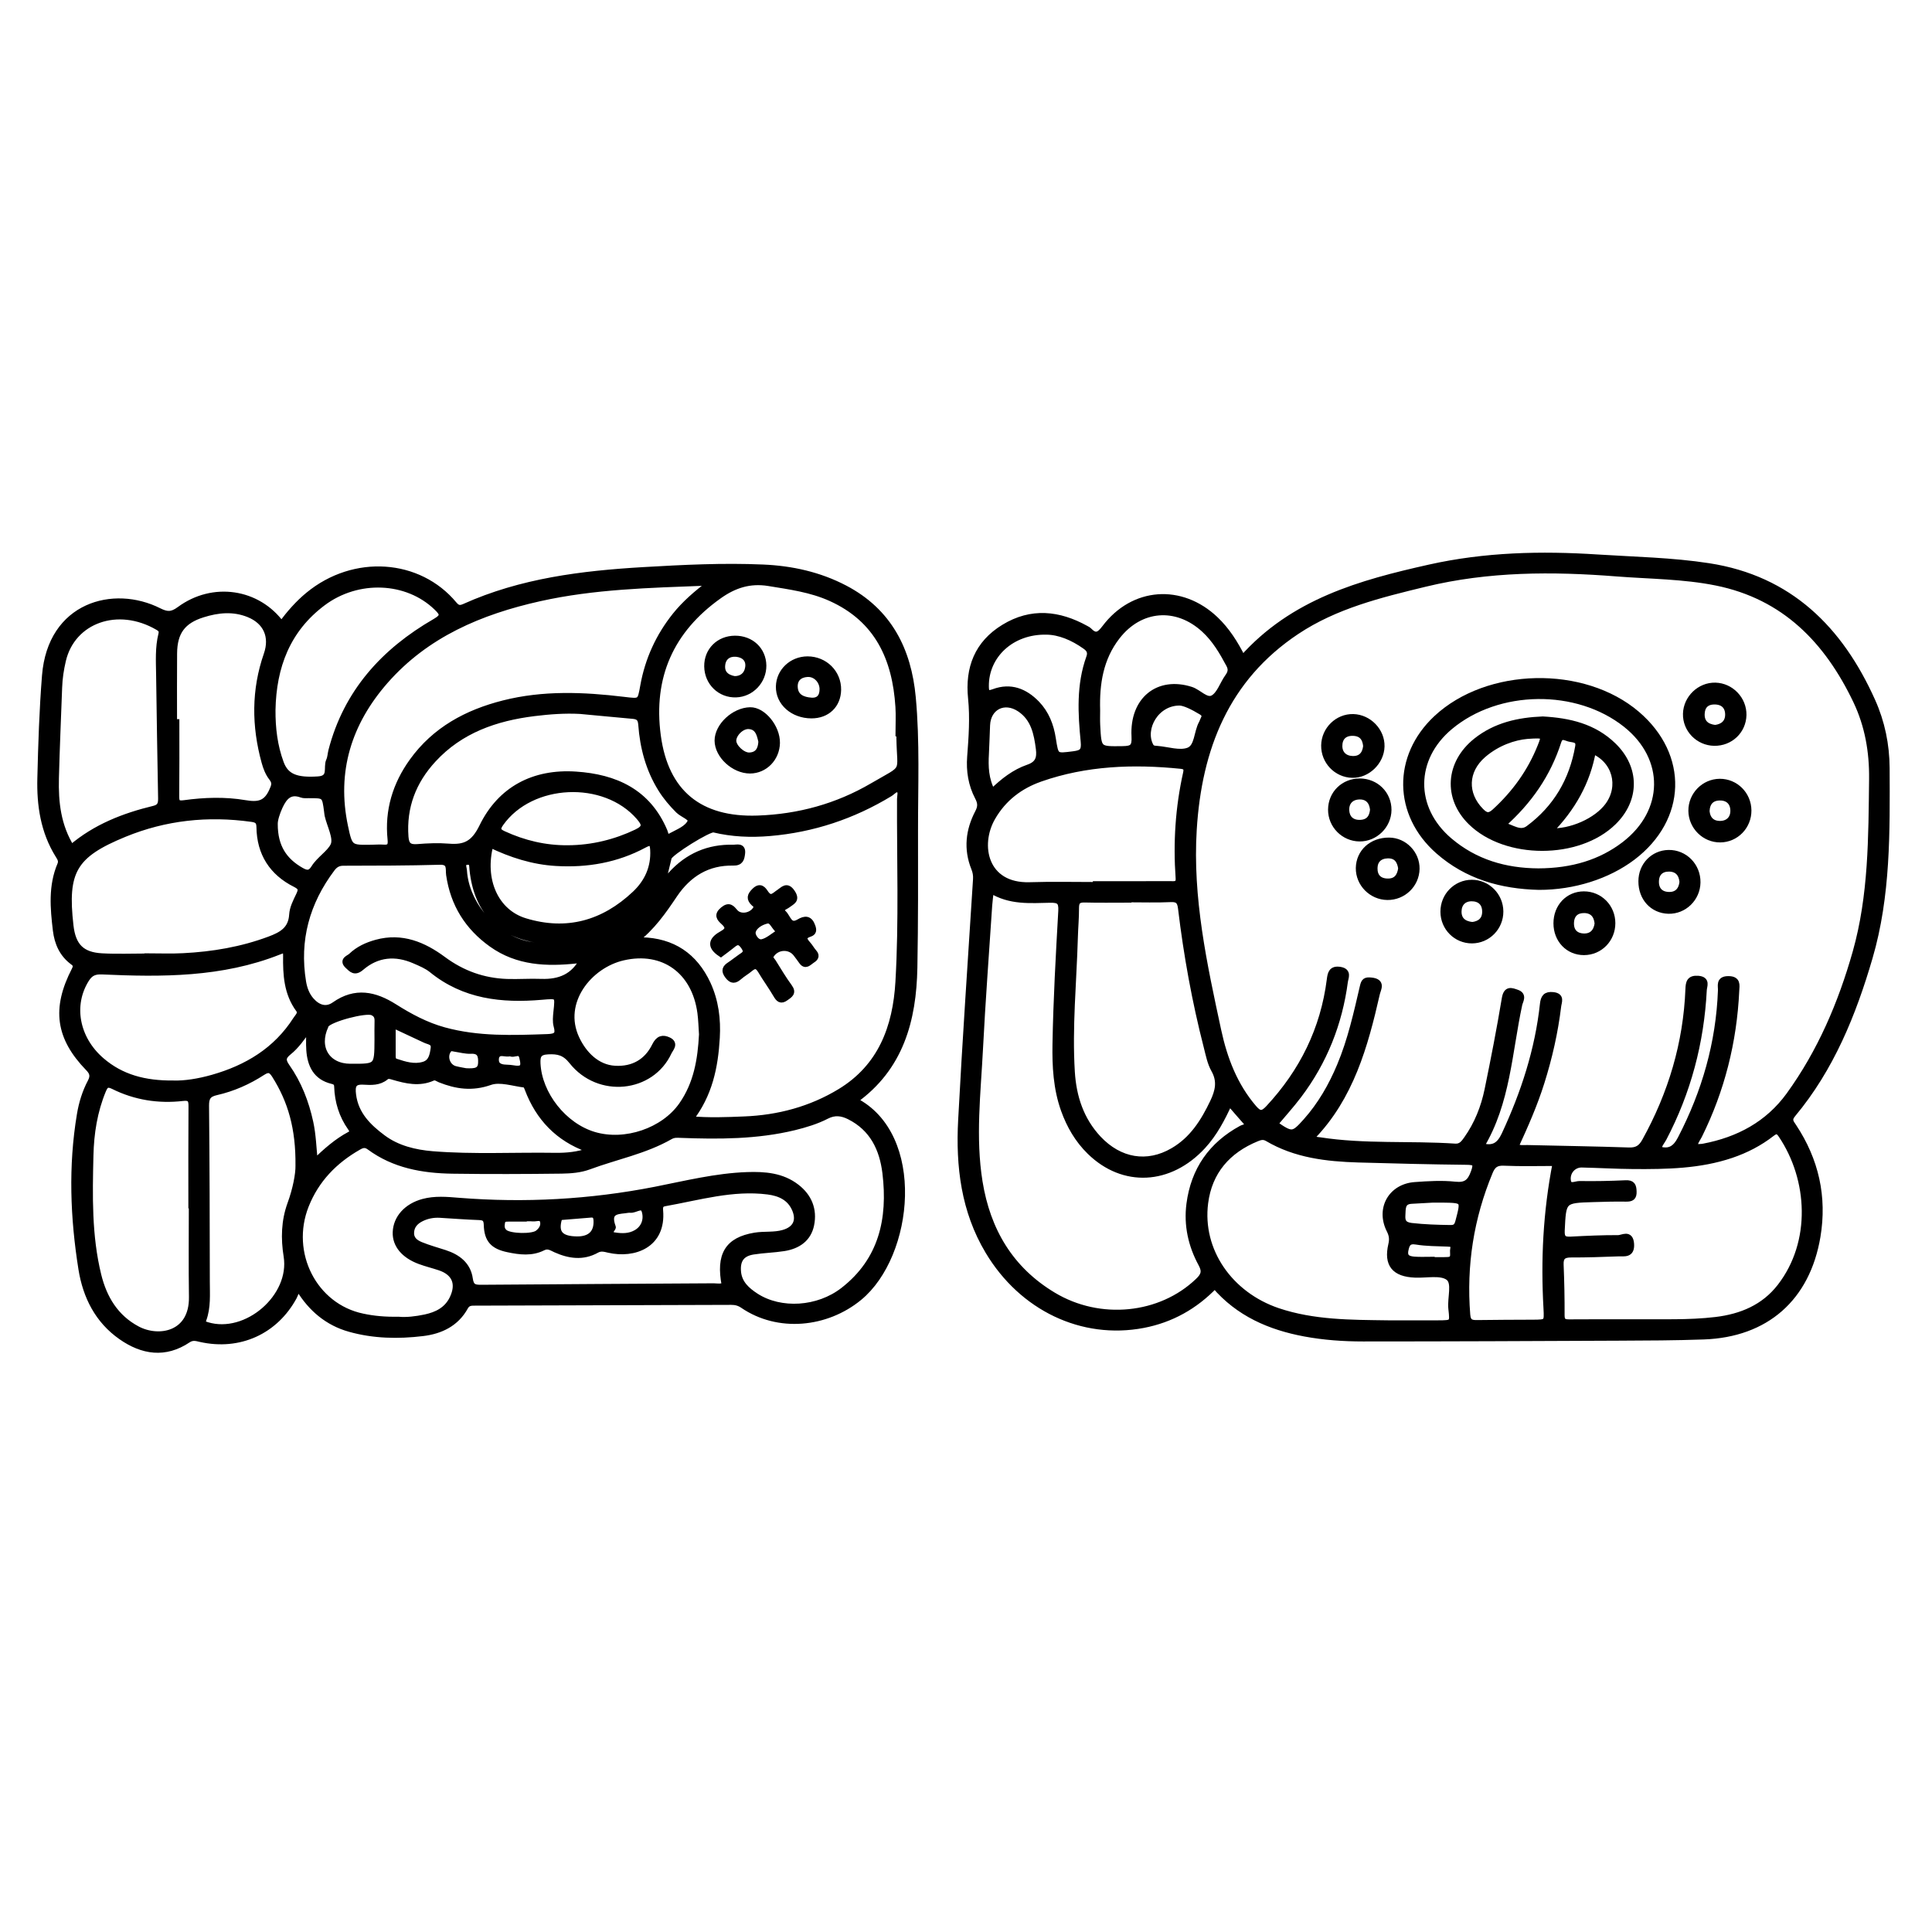 <?xml version="1.0" encoding="utf-8"?>
<!-- Generator: Adobe Illustrator 23.0.0, SVG Export Plug-In . SVG Version: 6.00 Build 0)  -->
<svg version="1.0" xmlns="http://www.w3.org/2000/svg" xmlns:xlink="http://www.w3.org/1999/xlink" x="0px" y="0px"
	 viewBox="0 0 3000 3000" style="enable-background:new 0 0 3000 3000;" xml:space="preserve">
<style type="text/css">
	.st0{stroke:#000000;stroke-width:10;stroke-miterlimit:10;}
</style>
<g id="Layer_1">
</g>
<g id="Layer_2">
	<g>
		<path class="st0" d="M437,969.7c13-17.4,26.3-32.6,42-45.5c71.1-58.5,171.3-51.1,225.8,14.5c5.4,6.4,9.4,6.9,16.4,3.8
			c88.4-39.8,182.7-51.3,278-56.9c61.8-3.6,123.6-6.7,185.5-4c44.4,1.9,87.2,11.3,127,32.1c68.3,35.8,98.5,95.6,105.3,169.3
			c6.4,68.8,3.4,137.9,3.5,206.9c0.1,70.8,0.3,141.7-1,212.5c-1.5,81.6-21.4,155.7-92.9,206.5c106.4,53.4,87.6,239.9,7.3,305.8
			c-50.9,41.8-125.5,49.3-180.3,11.8c-5.9-4-11.5-5.3-18.2-5.3c-132.2,0.5-264.3,0.8-396.5,1.2c-6.5,0-12.8-0.5-16.8,6.9
			c-14.2,25.8-38.2,37.1-65.8,40.4c-38,4.6-76.1,3.9-113.3-6.6c-34.2-9.6-59.6-31.4-77.9-61.1c-6.4,1.8-6.6,7.4-8.8,11.3
			c-29.1,53.8-84.7,79-144.7,65.6c-6.7-1.5-12.5-3.6-20,1.4c-35.2,23.6-70.2,18.2-103.1-4.8c-36.3-25.3-54.9-62.6-61.7-104.9
			c-12.7-79.7-15.8-159.8-2.4-239.8c2.9-17.6,8.2-34.9,16.6-50.7c4.7-8.9,3.3-14.8-3.5-21.7c-46-47.4-52.3-92.1-21.4-152
			c3.2-6.3,2.4-9.2-2.8-13c-16.3-12.1-23.8-29.1-26.2-48.8c-4.1-34.4-7.2-68.8,6.9-101.9c2.5-6-0.2-10.2-3.1-14.8
			c-23-36.8-29-77.8-27.9-119.9c1.3-52.9,3-106,7.2-158.7c8.7-109.8,106.3-135.6,176.4-100.3c12.4,6.2,20.1,6.8,32.4-2.3
			C330.6,908.6,400.1,918.9,437,969.7z M985.7,1460.4c3.4,0,6.8-0.1,10.3,0c48.3,1.1,82.4,24.1,102.6,67.5
			c12.2,26.4,15.8,54.7,14.1,83.6c-2.6,45-11.3,88.2-41.4,126.7c30,2.7,57.2,1.5,84.3,0.4c53.2-2.1,103.6-15.5,149.2-43.2
			c63.6-38.7,86.5-100.3,90.6-170.7c5.5-94.6,2.1-189.3,2.5-284c0-5.1,2.8-12-2.5-14.8c-5.2-2.7-9.4,3.5-13.8,6.1
			c-57.4,34.8-119.3,55.5-186.4,61.2c-29.4,2.5-58.2,1.3-86.9-5.6c-7.5-1.8-68.4,36.1-70.3,43.9c-3.4,13.6-6.5,27.3-10.4,43.5
			c6-6.9,10.2-11.9,14.5-16.7c25.9-28.6,58.1-42.7,96.7-41.6c5.3,0.1,14.6-3.4,13.2,8.4c-1,8-2.1,14.3-13.5,14
			c-39.6-0.8-69.3,17.4-91.3,49.8C1029.8,1414.8,1012.2,1440.3,985.7,1460.4z M618.5,2049.6c12.6,1.2,27.4-0.5,42-3.6
			c18-3.9,33.7-11.6,42.4-29.4c11.2-23.1,3.9-40.9-20.2-48.9c-10.2-3.4-20.6-5.9-30.6-9.6c-24.7-9.1-38-25.4-37.3-44.7
			c0.8-22,17.2-40,42.4-46.8c18.2-4.9,36.7-3.2,55-1.7c102.7,8.2,204.5,2.6,305.6-17.2c47.2-9.3,94-21,142.4-22.7
			c27.1-0.9,53.9,1,76.5,18.5c19.1,14.7,27.3,34.8,22.5,58.3c-4.4,21.8-20.8,32.5-41.7,35.9c-15.8,2.5-32,2.8-47.8,5.3
			c-18,2.8-25.5,13-24.1,31.2c1.4,18.7,14,29.7,28.2,38.9c38.3,24.6,96.5,21.4,136-9.4c59.8-46.6,74-110.9,65.4-182.3
			c-4.6-37.7-19.9-69.7-56-87.9c-11.9-6-23.2-7.4-35.7-1c-15.9,8.2-33,13.3-50.4,17.6c-57.9,14-116.8,14-175.8,11.8
			c-5.8-0.2-11-0.8-16.9,2.6c-39.4,22.5-84.1,31-126.1,46.6c-13.1,4.9-28,6.1-42.2,6.3c-56.6,0.7-113.1,0.9-169.7,0.1
			c-45.8-0.7-90.2-8.5-128.3-36.6c-6.6-4.9-11.4-3.7-17.6-0.1c-37.4,21.3-65.9,50.7-81.9,91c-29.4,74.2,13,157.3,88.5,172.9
			C580.3,2048.4,598.2,2050,618.5,2049.6z M1396.9,1138.4c-0.5,0-0.9,0-1.4,0c0-13.7,0.8-27.4-0.1-41
			c-4.8-75-32.3-135.9-105.2-168.8c-30.8-13.9-63.6-18.2-96.5-23.6c-29.6-4.8-53.8,3.3-76.9,19.6c-75.6,53.4-107.9,126.4-95.7,217.8
			c11.9,89.1,65.6,132.2,155.5,129c63.7-2.2,123.5-18.6,178.2-50.6c53.6-31.3,43-17.2,42.1-75.4
			C1396.8,1143.2,1396.9,1140.8,1396.9,1138.4z M1101.8,906.6c-4-1.2-5.5-2.2-7-2.1c-86.2,3.3-172.5,5.3-257.2,24.2
			c-91.7,20.5-175.9,56-239.5,128.4c-57,65-80.9,140.5-62.6,226.6c7.1,33.7,8.1,33.5,41.7,33c6-0.1,11.9-0.6,17.8-0.2
			c10.2,0.8,12.9-2.6,11.8-13.3c-4.6-44.5,7.8-84.9,33.7-120.9c35.1-48.8,84.7-75.4,141.6-89.8c61.6-15.6,123.9-13,186.2-5.5
			c26.6,3.2,26.3,3.7,30.9-22c7.3-40.6,23.9-76.9,49.7-109.2C1063.8,937.3,1081.6,922,1101.8,906.6z M905.6,1489.2
			c-4.3,0.8-7.2,1.5-10.1,1.8c-46.4,5-91.7,3.4-131.7-25.1c-37.2-26.5-59.5-62.1-66.1-107.7c-1.2-8.4,2.7-20.9-14.6-20.4
			c-49.9,1.4-99.9,1.4-149.9,1.5c-8.1,0-13.2,3.1-17.9,9.3c-39.5,52.5-55.7,110.9-45,176.2c1.8,10.7,5.5,20.7,12.8,29
			c10.4,11.7,23.5,16,36.5,6.8c32.2-22.7,62.4-16.1,92.8,3.2c24.1,15.2,49,28.6,77,36.3c53.1,14.6,107,12.5,161.1,10.6
			c13.8-0.5,17.9-4.2,14.1-17.8c-1.8-6.6-1-14.2-0.3-21.3c2.9-26.7,3.1-26.4-23.5-24.1c-61.4,5.3-120-1-170.2-41.9
			c-7.7-6.2-17.4-10.2-26.6-14.2c-29.8-13.1-58.5-10.6-83.4,10.8c-9.9,8.5-14.4,2.7-20.4-2.9c-9-8.5,1.8-11,5.4-14.5
			c10.9-10.5,24.4-16.7,39-20.7c39.4-10.8,73.1,3.5,103.4,26c29.9,22.1,62.5,33.7,99.1,35c17.8,0.6,35.7-0.8,53.5-0.1
			C868.8,1525.9,891.5,1517.3,905.6,1489.2z M229.2,1485.6c0-0.1,0-0.2,0-0.3c18.4,0,36.9,0.8,55.3-0.2
			c45.9-2.3,90.9-9.9,134.2-26.1c18.7-7,33.9-15.2,35.3-38.6c0.6-10.3,5.9-20.5,10.5-30.1c4-8.4,4.4-12.5-5.5-17.5
			c-36.1-18-55.3-47.9-55.8-88.5c-0.1-9.8-4.4-12-12.5-13.1c-68-9.5-134.2-2.5-197.8,23.6c-78.7,32.3-93.5,58-83.8,142.6
			c3.6,31.8,17.5,46.2,49.1,47.9C181.7,1486.6,205.5,1485.6,229.2,1485.6z M298.2,1871.3c-0.2,0-0.5,0-0.7,0
			c0-51.1-0.2-102.2,0.2-153.4c0.1-10.5-2.1-14.7-14-13.3c-37.4,4.3-73.6-1.4-107.4-18.2c-9.9-4.9-13.1-1.9-16.7,6.8
			c-13.4,32.4-18.7,66.4-19.5,100.9c-1.5,62.4-2.8,125,12.2,186.1c8.8,35.7,26.8,66,60.8,84c33.4,17.7,86.1,8.8,85.3-50.3
			C297.7,1966.4,298.2,1918.9,298.2,1871.3z M269.1,1682.8c17.9,0.6,39.6-2.9,60.8-8.9c53.7-15.2,99.2-42.5,130-90.7
			c2.9-4.6,9-9.5,4.3-15.9c-18.5-25.1-20-54.1-19.6-83.4c0.2-11.4-4.8-9.1-11.9-6.3c-88.6,35.1-181.3,34.7-274.2,30.5
			c-12.1-0.5-18.6,2.7-24.7,12.1c-25.5,40.2-16,92.6,23.5,126.7C188.2,1673.6,224.8,1683.2,269.1,1682.8z M110.8,1316.7
			c37.7-32.2,81.7-49.2,128.3-60.5c9.6-2.3,11.5-7.4,11.4-16.4c-1.3-64.2-2.1-128.4-3.1-192.6c-0.3-20.8-1.6-41.6,3.5-62.1
			c1.5-5.9-0.7-8.7-5.4-11.4c-62.6-36.6-133.3-11-148.1,51.5c-3.3,14-5.4,27.9-5.9,42.2c-1.7,46.9-3.8,93.8-5,140.7
			C85.5,1246,89.6,1282.8,110.8,1316.7z M1090.4,1606.2c-0.8-11.3-1-22.6-2.5-33.7c-8.8-65.3-58-100.4-120.2-86.2
			c-53,12-99.3,69.5-73.1,126.1c11.6,25.1,32.5,46,60.3,47.5c28.2,1.6,50-10.7,62.4-36c5.4-11,11.8-12.6,20.8-8.3
			c10.7,5.1,2.6,12.6,0.1,17.9c-26.9,58.3-108.3,66.8-149.9,14.3c-11-13.9-21.5-16.4-37.2-15.6c-14.5,0.7-17.5,6.4-16.8,19.5
			c2.4,47.7,40.8,96.7,87.9,110.8c48.6,14.5,108.6-6.1,136.7-46.3C1082.1,1683.1,1088.4,1645.5,1090.4,1606.2z M900.9,1103.6
			c-23.9-1.3-47.7,0.5-71.3,3.4c-59.9,7.4-114.9,26.4-157,72.1c-31.2,33.8-46.8,73.7-43.3,120.6c1,13.4,6.5,17,19.1,16
			c16-1.3,32.2-2,48.2-0.7c25.6,2.1,39.5-4.6,52.5-31.2c28.3-57.9,79.8-85,144.9-80.7c61.4,4,111.8,26.9,137.5,87.8
			c1.8,4.3,2,12.2,10.2,7.7c11.4-6.3,25.9-11.4,30.9-22.7c2.9-6.5-12.5-11.4-19-17.8c-10.2-10.2-19.3-20.9-26.9-33.1
			c-19-30.5-28-64.2-30.6-99.6c-0.7-9.9-4.2-13.4-13.5-14.2C955.4,1108.8,928.1,1106.1,900.9,1103.6z M463.8,1810.1
			c0.7-58.4-11.9-101-36.7-140.4c-5.5-8.7-9.8-11.2-19.5-4.9c-22,14.3-46.1,25-71.7,30.8c-13.1,2.9-16.4,8.7-16.3,21.5
			c0.9,91.1,1.1,182.1,1.2,273.2c0,19.5,1.7,39.4-5.2,58.3c-2.4,6.5,0.3,7.6,5.9,9.3c61.4,18.7,134.1-44,123.9-107.3
			c-4.4-27.5-3.8-54.5,5.8-80.9C459.7,1846.6,464.1,1822.8,463.8,1810.1z M1125.7,1995.8c-9.2-47.3,4.6-69.8,46.6-76.8
			c14.7-2.4,29.8-0.1,44.3-4.3c18.8-5.4,25.8-18.6,18.3-36.7c-7.8-18.6-23.8-25.8-42.4-28.2c-55-7-107.4,8.9-160.5,18.3
			c-7.2,1.3-7.8,6-7.3,11.8c4.6,53.1-40.3,69.4-79.4,60.4c-6.3-1.5-12.4-3.3-19,0.4c-21.1,11.8-42.3,8.7-63.3-0.7
			c-6.3-2.8-11.9-7.2-20-3.1c-17.4,8.8-35.8,6.5-54.2,2.6c-22.7-4.8-31.9-14.4-32.6-37.4c-0.3-9.3-3.2-12.3-12.3-12.6
			c-20.2-0.7-40.4-2.3-60.6-3.5c-10.4-0.6-20.4,1.3-29.5,5.9c-8.7,4.4-15.4,11.1-15.8,22c-0.4,11,7.1,16.2,15.4,19.6
			c12.1,4.9,24.7,8.4,37.1,12.4c20,6.5,35.7,18.3,38.7,39.9c1.8,12.9,7.2,14.3,18.2,14.2c120.3-1,240.6-1.5,360.9-2.3
			C1114.1,1997.9,1120.2,1999.2,1125.7,1995.8z M269.9,1121.7c1.2,0,2.4,0,3.6,0c0,38.1,0.2,76.2-0.2,114.2
			c-0.1,9.8,1.5,13.2,12.8,11.6c31.3-4.3,63.2-5.4,94.3-0.1c20.2,3.4,33,1.5,42.2-18.8c4-8.8,5.7-13.3-0.5-21.3
			c-5.3-6.8-8.7-15.6-11-24.1c-15.4-55.9-15.8-111.6,3.4-166.8c9.7-27.9-0.7-51.8-28.3-62.9c-23.8-9.6-47.9-7.2-71.6,0.3
			c-31.3,9.8-44.3,27.6-44.6,60.7C269.7,1050.2,269.9,1086,269.9,1121.7z M422.8,1102.3c-0.2,28.3,3.1,56.1,12.9,82.6
			c8.1,22.1,25.1,27.9,58.3,25.7c22.1-1.4,12.5-19.1,17.3-29.3c2.2-4.7,2.3-10.4,3.6-15.6c23.6-90.8,81.6-154.4,161-200.2
			c14.2-8.2,12.4-12.9,2.4-22.5c-45.9-44.5-122.8-47.9-177.3-7C445.6,977.6,424.1,1035.3,422.8,1102.3z M914.7,1787.5
			c-1.1-1.8-1.4-3.4-2.3-3.7c-45.3-16.5-75.6-48-92.6-92.8c-1-2.7-2.8-7-4.7-7.2c-18.2-2.1-38.5-9.4-54.2-3.9
			c-27.8,9.8-52.1,6.2-77.5-3.9c-3.7-1.5-7-4.7-11.7-2.7c-20.6,9.2-40.8,4.4-61-1.5c-4-1.2-8.2-2.7-11.9,0.4
			c-10.1,8.4-22.4,7.8-34.1,7.1c-16.4-1-18.5,6.5-16.8,20.5c3.8,31,24.1,50.6,46.7,67.4c22.4,16.6,49.5,23.1,77,25.4
			c63.5,5.1,127.3,1.5,190.9,2.5C880,1795.3,897.6,1793.6,914.7,1787.5z M761.3,1311.1c-14.7,55.2,8,105.7,53.9,119.6
			c65.1,19.8,122.2,3.6,171-42.4c19.3-18.2,29.9-41.1,28.4-68.7c-0.7-12.2-3.9-13.6-14.7-7.8c-42.5,22.8-88.2,30.7-136.2,27.9
			C827.4,1337.6,793.8,1326.7,761.3,1311.1z M881.7,1317.5c38.4-0.1,74.8-9.5,106.8-24.8c15.4-7.3,13.3-13.5,4.1-24.2
			c-53.7-62.1-168.2-56.9-215.4,9.8c-6.3,8.9-4.7,12.8,4.5,17C813.4,1309.9,846.6,1317.8,881.7,1317.5z M426.3,1279.5
			c-0.1,36,15,57.6,41.2,72.5c8.1,4.6,14.2,5.9,20.4-4.1c8.2-13.3,24.5-23,30.1-34.8c5.6-11.6-5.4-31.2-9-47.3
			c-0.4-1.7-0.4-3.5-0.7-5.3c-3.4-26.2-3.4-26.2-29.3-26.1c-3.5,0-7.4,0.4-10.6-0.8c-18.5-6.8-27.3,3.7-34.2,18.4
			C429.4,1262.4,426.2,1273,426.3,1279.5z M488.5,1804.9c18-17.3,34.8-32.2,54.7-42.8c6.4-3.4,4.4-7.1,1.4-11.3
			c-13.4-19-19.9-40.4-20.7-63.5c-0.2-5.9-2.6-7.8-8.2-9.2c-24.7-6-33.5-24.5-35.1-47.7c-0.7-10.3-0.1-20.7-0.1-35.5
			c-11.8,16.3-20.6,29.1-32.5,38.6c-9.3,7.5-9.9,13.1-2.9,23c18.3,26,29.6,55.2,36.4,86.4C485.7,1762.4,486.3,1782.4,488.5,1804.9z
			 M586.5,1614.3c0-9.5-0.2-19.1,0.1-28.6c0.2-6.6-1.6-11.3-8.3-14.1c-10.8-4.5-66.1,10-72.5,19.6c-0.3,0.5-0.3,1.1-0.6,1.6
			c-15.9,34,2.4,64,39,64C586.3,1657,586.3,1657,586.5,1614.3z M1004.7,1404.9c-44.4,38.6-94,60-154.2,55.9
			c-68.9-4.7-109.4-41.7-116.5-110.8c-0.6-5.8,0.4-13.1-8.7-12.1c-9.8,1.1-5.5,9-5.2,14.1c3.1,52.2,48.3,104.6,99.8,114.7
			c56.9,11,109.9,0.8,157.8-32.6C988.8,1426.4,999,1417.8,1004.7,1404.9z M609.4,1590.7c0,17.1,0,32.4,0,47.8c0,4.3,0,8.6,5,10.3
			c14.2,4.7,28.7,9.3,43.6,4.8c12.1-3.6,14.2-14.7,15.7-25.6c1.5-10.6-7.2-10.6-13.2-13.4C644.4,1607,628.3,1599.5,609.4,1590.7z
			 M895.8,1924.9c21,0.3,31.8-10.4,30.8-29.9c-0.4-6.6-2.5-9.9-9.5-9.3c-14.7,1.3-29.5,2.5-44.2,3.6c-4.4,0.3-5.3,2.8-6.2,6.8
			C862.4,1915.7,871.3,1924.6,895.8,1924.9z M951.2,1905.5c1.2,1.3-11,10.8,2.6,13.1c12,2,24,2,34.5-4.2
			c12.8-7.5,16.9-21.3,13.1-33.9c-3.7-12.3-14.9-1.4-22.6-2.3c-2.9-0.3-5.9,0.5-8.8,0.8C956.4,1880.4,942.5,1881.7,951.2,1905.5z
			 M723.2,1663.7c14.4,0.7,23.8,0,24.2-13.6c0.4-11.3-1.8-19.5-16.3-18.8c-8.1,0.4-16.4-2-24.6-3.2c-3.4-0.5-6.9-2.1-9.8,1.3
			c-8.5,10.2-3.2,27.4,9.8,30.9C713.4,1662.1,720.4,1663.1,723.2,1663.7z M813,1891.5c0,0.1,0,0.2,0,0.4c-7.7,0-15.3,0-23,0
			c-4.9,0-9.7,0-10.8,6.3c-1.1,6.1-1,11.7,4.6,16c8.5,6.5,42.8,7.4,51.3,0.9c6-4.5,10.1-11,8.5-18.3c-2.1-9.3-10.6-4.6-16.4-5.2
			C822.5,1891.1,817.7,1891.5,813,1891.5z M792.3,1635c-7.3,2.5-16.4-4-21.3,4.2c-2,3.4-1.8,10.7,0.6,13.6c5.7,7,15.4,4.7,23.3,6.1
			c17.2,3.1,20.6-1.1,16.3-17.5C807.8,1628.8,797.9,1638.9,792.3,1635z"/>
		<path class="st0" d="M1929.5,1022.7c78.4-88.2,183-117.1,290.3-141.1c86.3-19.3,173.3-21.3,261-15.6
			c57.6,3.7,115.5,4.7,172.5,13.5c125.5,19.4,203.7,97.7,253.7,209.1c14.8,32.9,22,67.8,22.2,104c0.4,98.9,1.7,198.2-26.4,294.2
			c-25.6,87.7-59.8,172-119.3,243.3c-7.3,8.7-3,13.1,1.4,19.7c34.3,51.9,47.2,108.7,36.9,170.2c-16.1,95.5-79.7,151.5-176.4,154.9
			c-44,1.6-88.1,1.7-132.2,1.9c-132.2,0.6-264.4,1.2-396.6,1.2c-30.3,0-60.7-2.1-90.7-7.7c-53.9-10.1-102.4-30.9-139.6-74.4
			c-31,32.3-67.9,52.9-111.2,61.2c-94.5,18-187.8-26.5-240.3-114.3c-37.6-62.8-45.8-132.2-42-203.3c6.6-124.8,15.2-249.5,23.1-374.2
			c0.4-6.2-0.6-11.8-2.9-17.4c-11.9-29.7-8.5-58.6,5.9-86.1c4.8-9.1,4.4-15.4-0.3-24.3c-10.1-19.3-13.5-40.6-11.8-62.3
			c2.3-30.3,4.5-60.6,1.4-91c-4.8-46.8,9.9-84.8,50.9-109.8c42.4-25.9,85-21.3,127,2c1.6,0.9,3.3,1.7,4.5,2.9
			c10.4,10.7,16.5,7.5,25.2-4c44-58.5,118.4-63.7,171.4-13.2C1904.7,978.8,1917.5,998.8,1929.5,1022.7z M2353.1,1780.1
			c6.5,4.2,12.5,2.8,18.2,2.9c52.7,1.3,105.4,2,158,3.8c12.5,0.4,19.2-3.8,25.2-14.6c40.8-73.6,64.3-152,67.6-236.2
			c0.4-10.1,1.6-16.9,14.9-15.8c14,1.2,8.6,10.8,8.3,16.9c-4.2,81.4-24.5,158.4-62.5,230.7c-2.8,5.4-8.3,10.2-6.8,17.3
			c16.8,5,26.2-1.6,34-16.7c37.6-72.4,59.6-148.8,62.6-230.5c0.3-7.2-3.5-17.2,11.1-17.2c14.6,0,12.5,8.8,12,17.7
			c-3.7,78.9-22.5,154-57.6,224.8c-2.8,5.6-7.5,10.6-7,18.4c4.9-0.2,9.7,0.1,14.3-0.8c54.1-10.3,100.1-34.8,132.9-79.9
			c48.7-67.2,80.9-142.6,103.4-222c24.9-88,24.5-178.8,25.6-269.3c0.5-42.3-6.6-83.1-24.8-121.3c-44.8-93.8-111.4-162.6-217.2-184
			c-50.9-10.3-103-10.2-154.6-14.2c-100.1-7.9-199.6-7.8-298.1,16.1c-69.6,16.9-139,33.8-199.5,74.1
			c-109.6,73-152,181.8-159.8,307.7c-6.6,106.4,15.9,209.5,38.1,312.5c9.5,43.9,25.3,85.4,55.3,120.3c8.7,10.1,14,10.2,23.3,0.2
			c52.7-56.6,85.4-122.6,95.2-199.6c1.2-9.5,2.6-17.2,15.6-15.1c13.4,2.2,8,11.6,7.2,17.9c-8.6,65-32.1,124.1-71.7,176.5
			c-11.6,15.4-24.7,29.7-37.1,44.6c26.8,18.6,28.9,18.5,49-4c22.8-25.6,39.6-54.9,52.8-86.4c16.7-39.7,25.9-81.5,35.6-123.1
			c1.9-8.2,3.9-9.8,12.7-8.9c17.6,1.8,10,12.6,8.3,20.3c-18.4,81-40.6,160.4-100.4,222.1c3.5,5.6,8,5,12,5.6
			c69.8,10.9,140.3,5.2,210.3,9.9c9.5,0.6,13.8-5.6,18.3-11.9c16.4-23.2,26.7-49.1,32.4-76.7c9.7-47.1,18.9-94.3,26.8-141.8
			c2.5-14.9,9.8-11.7,18.4-8.7c10.9,3.8,4.7,12.1,3.4,17.9c-16,74.4-18.4,152.4-59.2,220.1c19.2,5.7,29-0.7,37-17.8
			c30.1-64.7,51.9-131.6,59.6-202.7c1.1-10.2,4.3-14.9,15.4-13.7c13.3,1.5,8.4,9.9,7.6,17c-4.9,40.3-13.8,79.6-26,118.3
			C2382.3,1715.4,2367.9,1747.9,2353.1,1780.1z M1538.3,1381.7c-1.1,9.9-2.1,16.9-2.6,24c-4.9,74.2-10.5,148.4-14.3,222.7
			c-3.5,68.8-11.8,137.8-0.7,206.7c12.2,75.7,47.9,136.4,114.6,176.4c72.5,43.6,166.9,33.9,225.2-21.9c8.8-8.4,11.9-14.8,5.2-27.1
			c-15.7-28.8-22.7-60.2-18.4-93c6.9-52.6,34-91.6,80.8-117c3.8-2.1,14.4-2.2,6.1-11.6c-8.2-9.2-16.2-18.6-25.3-29.1
			c-11.4,25.1-23.5,48.1-41.3,67.5c-51.3,55.8-123.2,59.5-175.1,8.7c-18.6-18.2-31.3-40.1-40.1-64.6
			c-11.9-33.2-13.7-67.9-13.1-102.1c1.2-69,5.1-138,9-206.9c0.8-15-3.9-17.8-17.6-17.6C1600.1,1397.3,1568.6,1400.6,1538.3,1381.7z
			 M2535.9,2053.6c42.8-0.5,85.7,1.5,128.4-3.6c39.9-4.8,75-19.4,100.2-51.9c53.5-69.1,48-167.3,1.7-235.9
			c-4.8-7.1-8.3-7.7-15.2-2.3c-18.9,14.7-40,25.6-62.7,33.3c-49.4,16.7-100.6,17.4-151.8,17.1c-26.8-0.2-53.5-1.8-80.3-2.4
			c-13.2-0.3-24.1,11.6-21.9,25.7c1.8,11.6,12.3,5.2,18.5,5.3c23.8,0.4,47.6-0.1,71.4-1.2c10.1-0.5,11.8,3.6,12.1,12.3
			c0.4,9.1-3.1,11-11.4,10.9c-16.7-0.3-33.3,0.2-50,0.7c-48.4,1.4-47.9,1.5-50.2,49.2c-0.6,12.7,4,15,14.9,14.4
			c24.4-1.3,48.8-2.4,73.2-2.3c6.7,0,18.3-8.6,19.6,8.6c1.2,17.3-10.4,14-19.7,14.4c-24.4,0.9-48.8,1.8-73.2,1.7
			c-12,0-17.1,3.9-16.5,16.4c1.1,26.2,1.6,52.4,1.5,78.5c-0.1,10.4,5,11.3,13.2,11.2C2470.4,2053.4,2503.1,2053.6,2535.9,2053.6z
			 M2154.9,2055.2c26.2,0,52.4,0.1,78.5,0c22.8-0.1,23.2-0.2,20.6-22.9c-1.9-16.9,6.6-40.6-4.7-49c-11.9-8.8-34.2-3.6-52-4.4
			c-31.7-1.3-43.6-15.7-36.6-46c2-8.6,1.4-14.8-2.8-23.1c-16.6-33,2.7-66.7,39.2-69.3c20.7-1.5,41.8-2.8,62.4-0.6
			c17.1,1.8,23.8-4.2,29.3-19.4c5.3-14.4,2.2-16.7-11.9-16.8c-55.9-0.6-111.8-2-167.7-3.6c-49.1-1.5-97.4-7-140.9-32.7
			c-6.1-3.6-11.2-2.3-16.8,0c-45.5,18.6-74.3,51.7-80.5,100.6c-9.4,74.2,38.3,142.6,112.9,168
			C2039.7,2054.8,2097.4,2054.4,2154.9,2055.2z M1751.9,1396.1c0,0.2,0,0.3,0,0.5c-22.6,0-45.2,0.4-67.8-0.2
			c-10-0.2-13.6,3.2-13.6,13.2c0.1,15.4-1.4,30.9-1.8,46.3c-2,69.5-9,138.9-4.7,208.6c2.4,38.9,14,74.6,41.3,103.8
			c33.1,35.2,76.2,42.4,116.3,19c30.2-17.5,47.7-45.3,62.3-75.9c8-16.9,11.8-32.5,1.7-50.4c-6-10.6-8.4-23.4-11.5-35.5
			c-18.2-70.8-31.2-142.6-39.9-215.1c-1.3-10.9-4.8-15.2-16.5-14.6C1795.9,1396.8,1773.9,1396.1,1751.9,1396.1z M1702,1374.6
			c0-0.4,0-0.9,0-1.3c38.1,0,76.1,0.1,114.2-0.1c6.7,0,15.2,2,14.3-9.9c-3.9-54.9-0.4-109.3,11.6-163c1.6-7.4-0.4-10.7-8.5-11.5
			c-74.1-7.5-147.3-4.8-218.2,20c-31.6,11.1-57.4,30.5-74.6,60.4c-25,43.3-11.9,107.6,57.8,105.7
			C1633.1,1373.8,1667.6,1374.6,1702,1374.6z M2416,1805.5c-27.3,0-54.1,0.8-80.7-0.4c-12.4-0.5-17.7,3.7-22.3,14.7
			c-29.6,71.2-41.1,144.9-35,221.7c0.9,11.6,5.9,13.5,15.8,13.3c28.6-0.5,57.2-0.4,85.7-0.6c23.4-0.1,23.4-0.1,22.2-22.9
			C2397.5,1957,2400.9,1882.9,2416,1805.5z M1703.3,1102.8c0,7.7-0.3,15.5,0.1,23.2c2,38.8,2,38.1,40,37.6
			c15.2-0.2,19.5-3.5,18.6-20.1c-3-56.7,36.7-88.3,87.3-72.1c12.1,3.9,23.8,18.9,34.5,12.9c10.5-5.9,15.1-22,23.1-33.1
			c4.7-6.5,5.9-11.9,2-19.3c-10.7-20-22-39.4-39-54.9c-43-39.3-99.8-34.8-135.5,11.3C1708.1,1022.1,1702.1,1061.6,1703.3,1102.8z
			 M1625,980.5c-54.6-1.2-94.9,37.1-94.5,85.1c0.1,10.5,2,13.2,12.9,9.2c25.9-9.6,47.8-0.9,66.2,18c14.5,15,21.8,33.8,24.9,54.2
			c4.5,28.8,4.2,28.1,32.7,24.5c13.3-1.7,17.3-5.1,15.9-19.9c-4.3-43.8-6.8-87.8,8.5-130.4c3-8.2,0.6-13.2-6.1-17.9
			C1666,989.4,1645,980.7,1625,980.5z M1540.6,1230c17.5-17,35.1-30.6,56-37.8c15.8-5.4,18.7-14.9,16.9-29.4
			c-3.1-24.1-7.8-47.5-29.6-62.2c-24.2-16.3-50.2-3.3-51.5,25.3c-0.7,14.9-1,29.7-1.8,44.6C1529.5,1190.3,1529.9,1209.7,1540.6,1230
			z M1831.8,1090.6c-37-0.3-59.8,40.7-45.6,67.7c2.5,4.7,6.4,4.6,10.5,4.9c16.5,1.3,35.2,7.9,49.1,2.5c14.5-5.7,12.7-28.4,20.6-42.5
			c1.2-2.1,1.7-4.5,2.8-6.5c3-5.3,1.2-8.7-3.7-11.7C1852.7,1097.2,1839.5,1090.8,1831.8,1090.6z M2225.4,1862.4
			c-9.2,0.5-21.7,1.1-34.1,1.9c-14.8,1-13.4,12.6-14,22.4c-0.7,10,2,15.8,14.3,17.3c20.1,2.3,40.2,2.9,60.4,3.2
			c8,0.1,10.8-2.6,12.9-10.5c8.9-33.9,9.2-33.8-25.6-34.3C2235.7,1862.3,2232.2,1862.4,2225.4,1862.4z M2222.8,1956.5
			c0,0.2,0,0.4,0,0.5c8.3,0,16.7,0.3,25-0.1c12.9-0.5,7.6-11.1,9.1-17.6c1.9-7.9-3.6-8.4-9.5-8.6c-16-0.7-32.3-0.5-48-3.1
			c-12.6-2.1-15.4,3.6-17.4,13.6c-2.4,12.2,5.5,14.4,14.2,15.1C2205,1957,2213.9,1956.5,2222.8,1956.5z"/>
		<path class="st0" d="M1119.3,1480.7c-18.7-12.5-12.5-22.3,2.8-30.7c10.4-5.7,9.7-11.6,1.6-18.8c-6.2-5.6-10.2-10.5-0.7-18.3
			c9.2-7.6,12.9-2.6,18.2,3.6c8.4,9.8,27.1,6.2,33.2-5.7c2.4-4.7-1.4-6.4-3.5-8.5c-7.2-6.9-6-11.7,1.1-18.7
			c8.6-8.4,12.7-2.2,16.5,3.4c8.3,12.2,14.6,3.3,21.6-1.2c6.4-4.1,11.6-11.9,19.7,0.3c7.7,11.6-0.3,13.6-6.6,18.6
			c-4.2,3.3-14.9,5.7-6.4,14c6.5,6.4,8.8,22.4,24,13.4c9.5-5.6,16.2-5.6,20.4,6.5c2,5.8,1.8,9.2-4,11.1c-11.1,3.6-10,9.1-3.4,16.4
			c3.6,3.9,6.1,8.8,9.7,12.8c5.8,6.4,0.8,9.6-3.6,12.5c-4.5,2.9-9.1,9.3-14.7,1.2c-2.7-3.9-5.6-7.6-8.5-11.5
			c-9.9-13.5-30.7-12.4-39.6,1.8c-3.2,5.1,1,7.7,3,10.9c8.2,13.1,16.1,26.5,25.2,38.9c6.7,9.1,0.6,11.9-5.3,16.3
			c-7.5,5.6-10.7,2.1-14.6-4.6c-7.5-12.8-16.3-24.8-23.9-37.6c-4.9-8.2-9.7-9-16.8-3c-5.4,4.6-11.8,8.1-17.1,12.8
			c-6.6,5.7-11.1,6.5-17.2-1.5c-6.2-8.1-3.8-12.2,3.3-16.8c5.5-3.6,10.5-7.8,15.9-11.5c6.6-4.5,12.7-7.3,5.4-17.6
			c-7.6-10.6-12.7-6.4-19.5-0.8C1129.9,1472.9,1124.2,1477,1119.3,1480.7z M1212.3,1446.5c-10.5-5.3-11.8-19.5-21.6-17.3
			c-8.9,2-20.5,8.3-22.3,18.1c-1.1,5.8,6.2,17.9,15,16.1C1192.8,1461.4,1201,1453.4,1212.3,1446.5z"/>
		<path class="st0" d="M1164.7,1196.1c-24.7,0.1-50-23.2-50.1-46.1c0-22.5,25.5-46.3,50.2-46.8c19.8-0.4,41.7,26.4,41.3,50.5
			C1205.6,1177.3,1187.4,1196,1164.7,1196.1z M1182.6,1151.4c-2.5-10.8-5-23.3-19.7-24.3c-12-0.8-24.9,12.8-24.6,23.4
			c0.3,10,14.6,23.5,25.5,23C1176.7,1172.9,1182,1164.5,1182.6,1151.4z"/>
		<path class="st0" d="M1253.9,1024.2c26.7,0,47.7,20.9,47.2,47.1c-0.5,23.5-17.1,39.3-41.2,39.2c-28.5-0.1-50.6-19.7-50.1-44.5
			C1210.3,1042.7,1229.7,1024.3,1253.9,1024.2z M1277.6,1069.5c-0.4-13.1-11.2-24.2-24.1-23.3c-12.3,0.8-20.3,7.8-19.8,20.6
			c0.7,15.7,12.6,20.5,25.9,21.5C1272.1,1089.2,1277.8,1081.7,1277.6,1069.5z"/>
		<path class="st0" d="M1098.5,1034.7c-0.3-24.2,17.9-42.4,42.6-42.6c25.1-0.2,43.6,17.4,43.9,41.4c0.2,23.7-18.6,43.6-42,44.4
			C1118.5,1078.8,1098.8,1059.7,1098.5,1034.7z M1140.5,1054.9c11.6,0,19.8-6.4,21.6-18.4c1.9-13.1-6.7-20.4-18.5-21.6
			c-12-1.2-21.3,5.1-22.5,17.8C1119.8,1045.3,1127.2,1052.5,1140.5,1054.9z"/>
		<path class="st0" d="M2389.6,1376.8c-58.1-1.4-111.5-16.4-156-55.5c-65.2-57.3-66.4-146.2-3.1-205.5
			c79.5-74.4,228.4-77.6,311.3-6.6c75.1,64.3,72.2,161.6-6.7,221.6C2496.4,1360.1,2443.3,1376.9,2389.6,1376.8z M2388.8,1353.4
			c53.3-0.2,97.2-13.8,133.7-41.7c67-51.3,68-134.8,2.4-187c-75.8-60.3-198.8-58.8-273.4,3.4c-59.5,49.6-60.1,127.3-1.1,177.5
			C2290.3,1339.5,2337.3,1353.1,2388.8,1353.4z"/>
		<path class="st0" d="M2154.3,1392.5c-24.4-0.3-44.3-20.5-44-44.6c0.4-24.6,20.1-42.5,46.7-42.3c23.3,0.1,42.7,20.1,42.3,43.5
			C2198.9,1373.3,2178.8,1392.8,2154.3,1392.5z M2176.1,1348.5c-1.8-12.7-7.7-21.1-21.7-20.6c-12.6,0.5-20.1,7.7-20.4,19.9
			c-0.3,13,6.7,21.1,20.5,21.4C2168.3,1369.5,2174.3,1361.2,2176.1,1348.5z"/>
		<path class="st0" d="M2417.2,1433.7c0-25.5,18.1-44.6,42.3-44.6c24.4,0,43.8,19.6,43.8,44.4c0,24.8-19.2,44.5-43.6,44.6
			C2435.5,1478.2,2417.2,1459.2,2417.2,1433.7z M2481.1,1434.1c-1.1-13.2-8.1-21.2-21.3-21.3c-12.1-0.1-20,6.5-20.7,19.5
			c-0.7,13.7,6.7,21.6,19.8,22.2C2471.9,1455,2479.4,1447.2,2481.1,1434.1z"/>
		<path class="st0" d="M2706.9,1110.2c-0.5,24.5-20.3,43.3-45.1,42.9c-24.4-0.4-44.1-20.6-43.5-44.7c0.6-24.1,21.4-44,45.3-43.4
			C2687.7,1065.6,2707.3,1086.1,2706.9,1110.2z M2663.2,1130.7c12.4-1.4,20.8-8.5,20.6-21.5c-0.2-13-8.3-20.4-21.8-20.3
			c-13,0.1-19.7,7.6-20,19.9C2641.6,1122.2,2649.5,1129.1,2663.2,1130.7z"/>
		<path class="st0" d="M2056.5,1157.4c0.4-24.3,20.8-44.2,44.8-43.6c24,0.6,44.2,21.5,43.6,45.3c-0.6,23.8-22,44.4-45.3,43.7
			C2075.4,1202.1,2056.1,1181.9,2056.5,1157.4z M2121.7,1158.5c-1.2-13-7.5-20.7-21.3-20.9c-14.1-0.1-21.1,8.4-21,21
			c0.1,12,8.1,19.8,20.4,20.3C2113.2,1179.5,2120.3,1171.8,2121.7,1158.5z"/>
		<path class="st0" d="M2549.1,1368.4c0-24.2,18.1-43.1,41.7-43.6c25-0.5,45.1,20,44.7,45.5c-0.4,24.5-20.6,44.2-44.8,43.6
			C2566.4,1413.2,2549,1394.2,2549.1,1368.4z M2612.9,1369.5c-1.1-13.3-8.4-21.1-21.5-21.1c-12.2,0-20,7-20.4,19.7
			c-0.5,13.5,7,21.5,20.1,21.9C2604,1390.5,2611.5,1382.8,2612.9,1369.5z"/>
		<path class="st0" d="M2714.6,1258.4c0.2,24.6-19.3,44.6-43.5,44.7c-24.1,0.2-44.2-19.8-44.4-44.1c-0.2-24.3,19.5-44.5,43.7-44.7
			C2694.7,1214.2,2714.4,1233.8,2714.6,1258.4z M2649.6,1259.8c1.4,13.3,9.4,20.4,22.4,19.9c12.3-0.5,20-8.7,19.9-20.8
			c-0.1-13.1-8.2-21.1-21.5-20.9C2657,1238.2,2650.1,1246.1,2649.6,1259.8z"/>
		<path class="st0" d="M2067.2,1257.2c0.1-24.6,19.4-43.5,44.3-43.4c25,0.1,44.3,19.4,44.2,43.9c-0.2,24.1-20.6,44.2-44.7,43.9
			C2086.8,1301.3,2067.1,1281.4,2067.2,1257.2z M2132.4,1257.3c-1.3-13.3-8.6-21.3-21.8-20.9c-13.2,0.4-21.1,9.1-20.5,22
			c0.6,11.7,7.8,19.7,20.8,19.7C2124.8,1278.1,2131.2,1270.3,2132.4,1257.3z"/>
		<path class="st0" d="M2329.4,1415.4c0.1,24.5-19.5,44.4-43.7,44.5c-24.3,0.1-44-19.6-44-44.2c-0.1-24.6,19.4-44.5,43.7-44.6
			C2309.5,1371.1,2329.3,1390.9,2329.4,1415.4z M2286.2,1436.7c12.1-1.4,20.5-7.9,20.3-21.5c-0.2-13.6-8.7-20.8-21.7-20.7
			c-12.4,0.2-20,8.2-20.3,20.3C2264.1,1428.1,2272.1,1435.3,2286.2,1436.7z"/>
		<path class="st0" d="M2395.6,1117.5c40.7,2.3,79,10.9,109.4,40.5c36,35,36,83.3,0.1,118.4c-54.2,53.1-166.6,53.1-220.8,0
			c-38.3-37.5-35-91.2,8.1-125.6C2322.5,1126.8,2358.1,1119,2395.6,1117.5z M2371.4,1142.4c-20.3,1.8-46.5,10.4-68.5,29.4
			c-28.8,24.9-29.9,61.2-3.6,87.8c7.6,7.7,13,9.2,22,1c31.3-28.6,55.4-62,71.1-101.4C2399.7,1141.1,2399.2,1140.5,2371.4,1142.4z
			 M2332.4,1281.1c15.7,4.4,28.1,15.4,41.2,5.7c43-31.8,68.2-74.9,77.3-127.4c2.2-12.4-8.2-11.1-14.7-12.9c-5.9-1.7-13.1-6.5-16.8,5
			C2403.3,1201.7,2374.5,1243.9,2332.4,1281.1z M2405.8,1291.2c33.6,1.9,73.8-16.3,91.3-40.1c22.3-30.3,11.6-70.8-23.9-85.7
			C2464.7,1214.2,2441.2,1255.3,2405.8,1291.2z"/>
	</g>
</g>
</svg>
